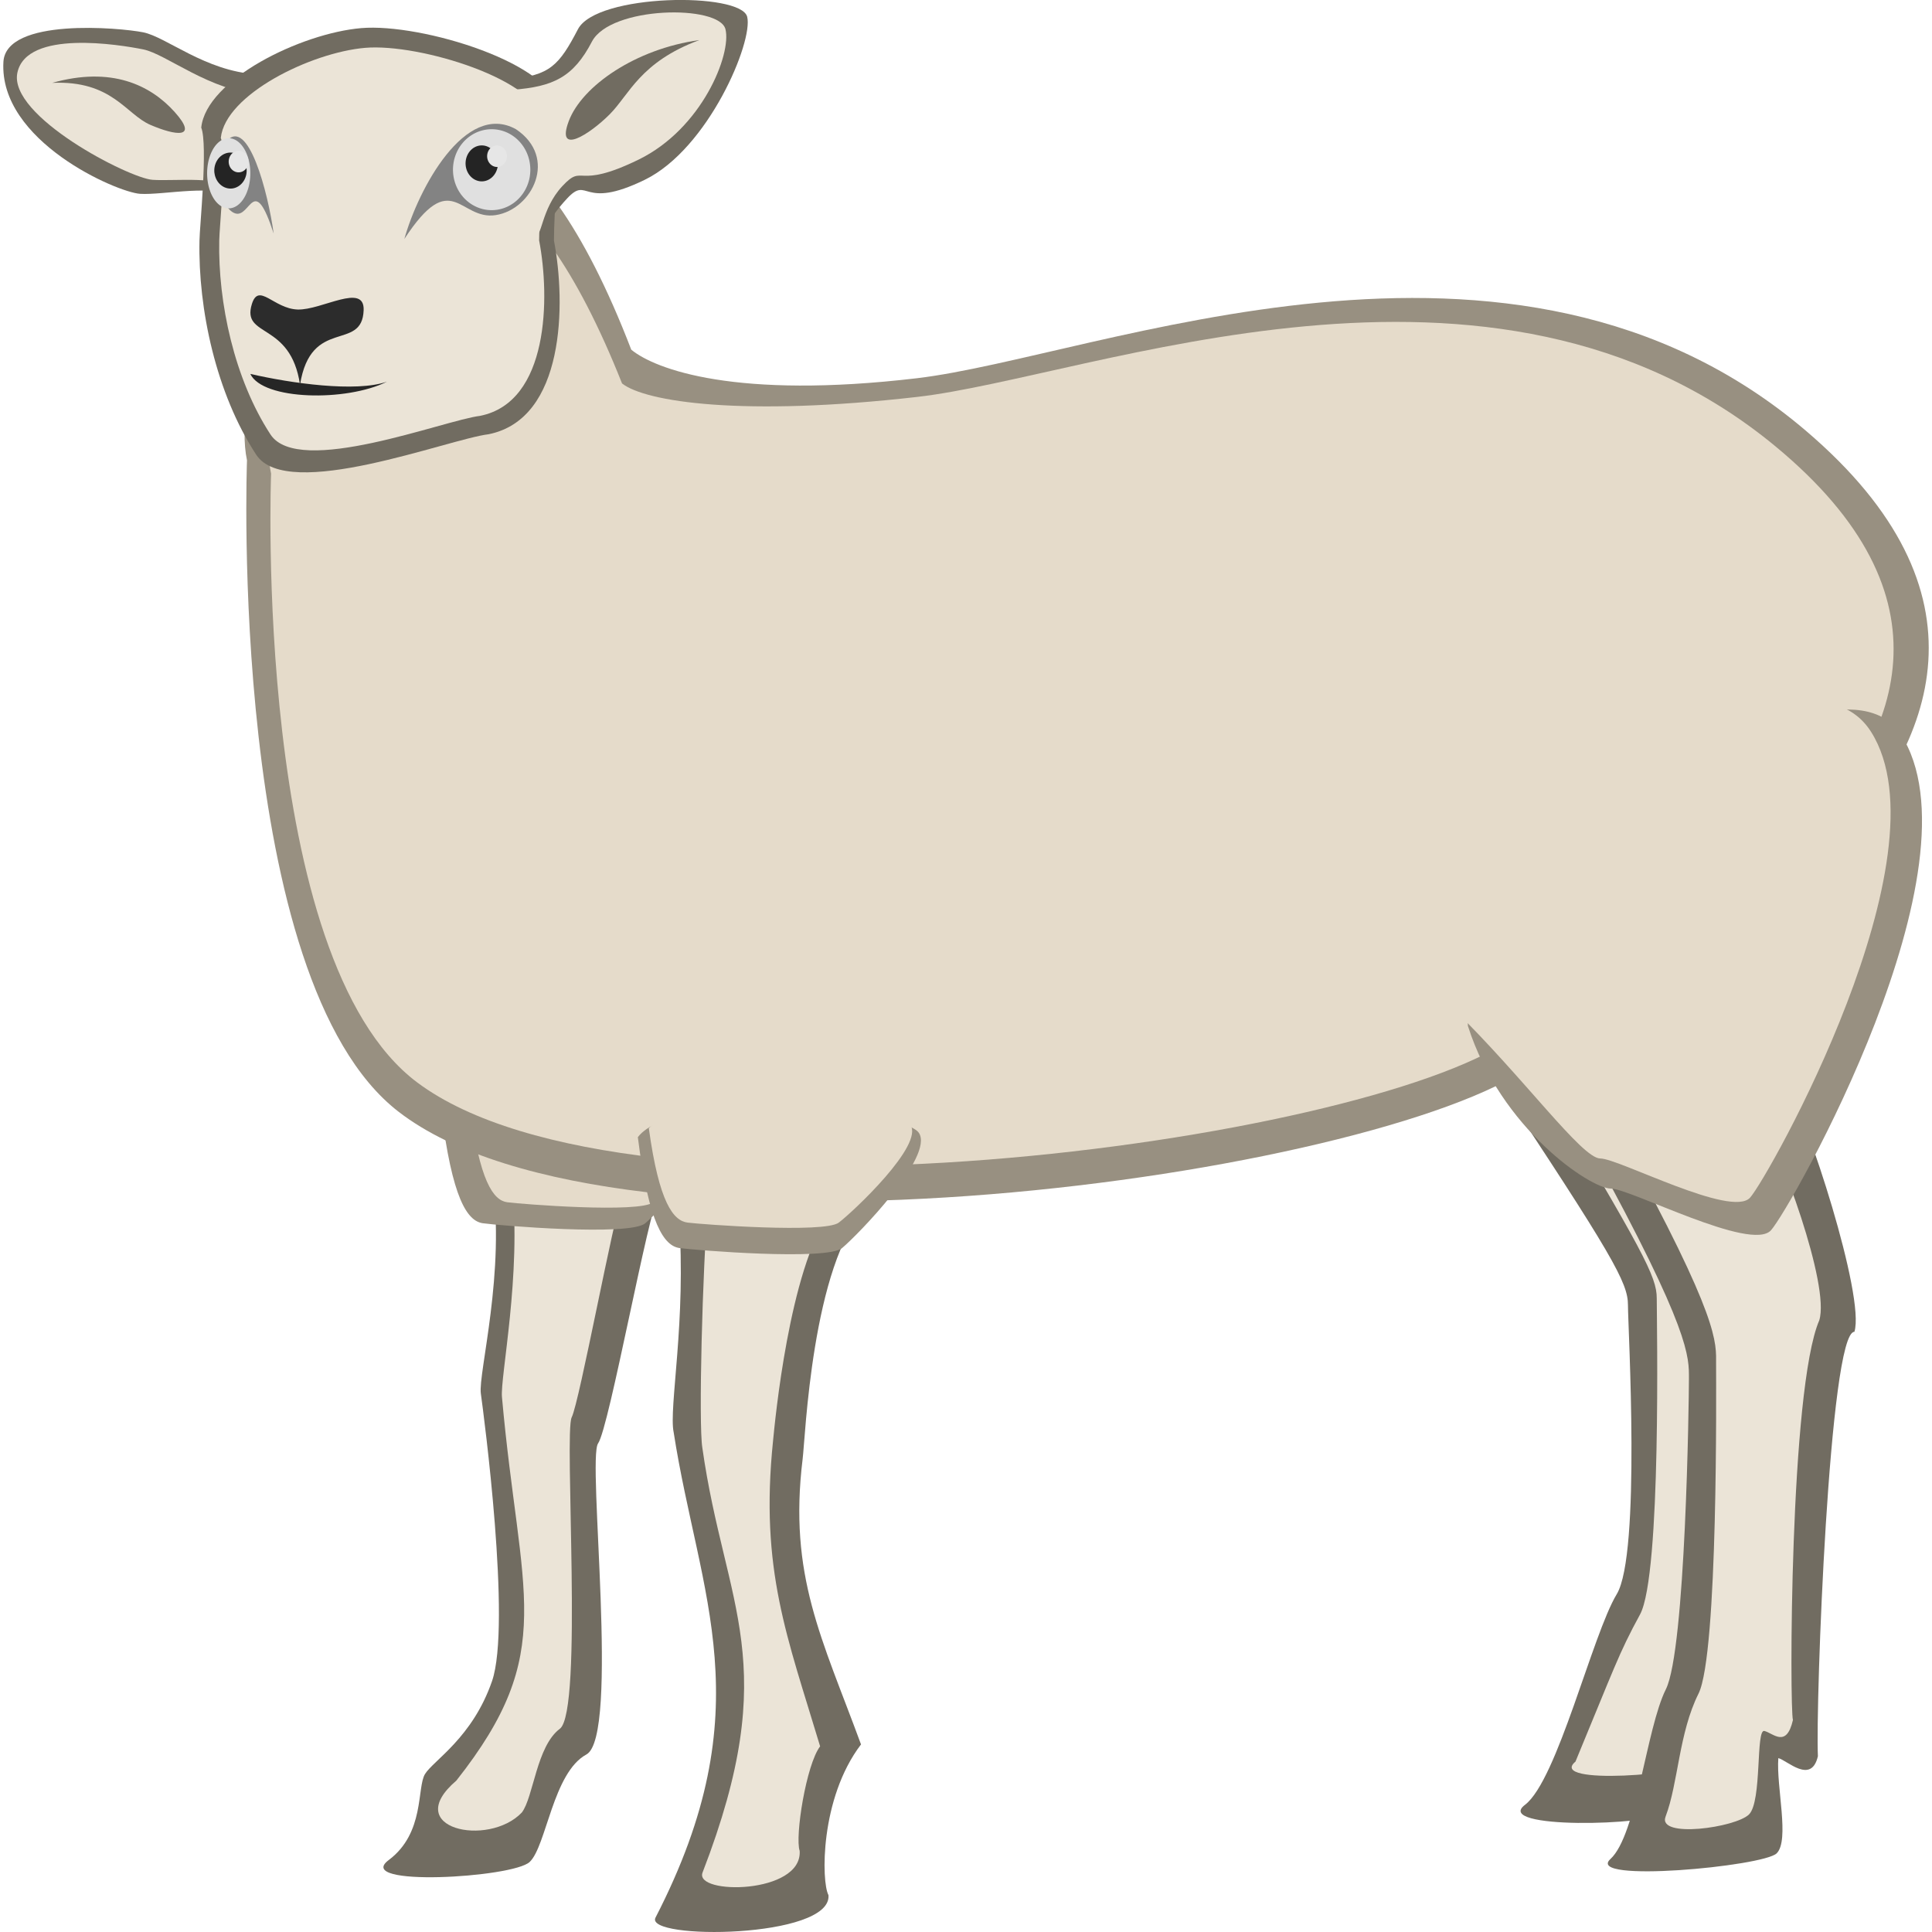 <!--Created with Inkscape (http://www.inkscape.org/)--><svg xmlns:dc="http://purl.org/dc/elements/1.1/" xmlns:cc="http://creativecommons.org/ns#" xmlns:rdf="http://www.w3.org/1999/02/22-rdf-syntax-ns#" xmlns="http://www.w3.org/2000/svg" xmlns:sodipodi="http://sodipodi.sourceforge.net/DTD/sodipodi-0.dtd" xmlns:inkscape="http://www.inkscape.org/namespaces/inkscape" width="160" height="160" viewBox="0 0 42.333 42.333" inkscape:version="0.92.4 (5da689c313, 2019-01-14)" sodipodi:docname="sheep.svg"><sodipodi:namedview pagecolor="#ffffff" bordercolor="#666666" borderopacity="1.0" inkscape:pageopacity="0.0" inkscape:pageshadow="2" inkscape:zoom="0.49497475" inkscape:cx="90.08971" inkscape:cy="53.083964" inkscape:document-units="px" inkscape:current-layer="layer1" showgrid="false" units="px" inkscape:snap-global="false" inkscape:window-width="1884" inkscape:window-height="1051" inkscape:window-x="0" inkscape:window-y="0" inkscape:window-maximized="1"/><g inkscape:label="Layer 1" inkscape:groupmode="layer" style="opacity:1"><path style="fill:#716c61;fill-opacity:1;stroke:none;stroke-width:.154;stroke-linecap:butt;stroke-linejoin:miter;stroke-miterlimit:4;stroke-dasharray:none;stroke-opacity:1" d="M10.781 280.488c.306 2.035-.306 4.268-.245 4.714.062.447.673 5.061.245 6.301-.428 1.24-1.284 1.737-1.468 2.035-.183.297 0 1.29-.795 1.885s2.721.39 3.088.042c.367-.347.509-1.958 1.243-2.355.733-.397.012-6.47.256-6.816.245-.348 1.101-5.107 1.346-5.504.244-.397-.918-1.84-3.67-.302z" inkscape:connector-curvature="0" sodipodi:nodetypes="ccsccccccc" transform="translate(0 -254.667)"/><path style="fill:#ebe4d7;fill-opacity:1;stroke:none;stroke-width:.127;stroke-linecap:butt;stroke-linejoin:miter;stroke-miterlimit:4;stroke-dasharray:none;stroke-opacity:1" d="M11.218 280.614c.214 1.973-.262 4.234-.219 4.667.391 4.374 1.237 5.57-1 8.402-1.229 1.05.697 1.471 1.435.699.257-.337.32-1.45.833-1.835.514-.385.088-6.489.26-6.825.17-.337.927-4.434 1.098-4.82.171-.384-.48-1.78-2.407-.288z" inkscape:connector-curvature="0" sodipodi:nodetypes="ccccscccc" transform="translate(0 -254.667)"/><path style="fill:#716c61;fill-opacity:1;stroke:none;stroke-width:.146;stroke-linecap:butt;stroke-linejoin:miter;stroke-miterlimit:4;stroke-dasharray:none;stroke-opacity:1" d="M14.875 281.336c.17 2.261-.227 4.186-.114 4.715.556 3.581 1.97 6.041-.398 10.634-.255.494 3.873.462 3.79-.493-.157-.288-.19-2.118.713-3.302-.854-2.326-1.592-3.693-1.279-6.255.057-.433.2-4.27 1.395-5.521 1.194-1.251-3.993-.644-4.107.222z" inkscape:connector-curvature="0" sodipodi:nodetypes="ccscccccc" transform="translate(0 -254.667)"/><path style="fill:#ebe4d7;fill-opacity:1;stroke:none;stroke-width:.126;stroke-linecap:butt;stroke-linejoin:miter;stroke-miterlimit:4;stroke-dasharray:none;stroke-opacity:1" d="M15.389 286.387c.497 3.514 1.782 4.705.005 9.31-.19.494 2.19.48 2.128-.475-.107-.308.142-1.89.448-2.29-.72-2.4-1.322-3.862-1.032-6.688.042-.433.355-3.754 1.243-5.005.888-1.25-2.539-1.777-2.665-.255-.125 1.522-.212 4.874-.127 5.403z" inkscape:connector-curvature="0" sodipodi:nodetypes="cscccccc" transform="translate(0 -254.667)"/><path style="fill:#989081;fill-opacity:1;stroke:none;stroke-width:.135;stroke-linecap:butt;stroke-linejoin:miter;stroke-miterlimit:4;stroke-dasharray:none;stroke-opacity:1" d="M9.665 278.968c.24 1.973.577 2.454.914 2.502.337.049 3.224.29 3.56 0 .338-.288 2.022-2.069 1.685-2.598-.337-.53-5.341-1.01-6.159.096z" inkscape:connector-curvature="0" transform="translate(0 -254.667)"/><path style="fill:#e5dbca;fill-opacity:1;stroke:none;stroke-width:.118;stroke-linecap:butt;stroke-linejoin:miter;stroke-miterlimit:4;stroke-dasharray:none;stroke-opacity:1" d="M10.29 278.871c.217 1.686.52 2.097.823 2.139.302.04 2.898.246 3.201 0 .303-.247 1.817-1.769 1.514-2.221-.302-.453-4.802-.864-5.537.082z" inkscape:connector-curvature="0" transform="translate(0 -254.667)"/><path style="fill:#716c61;fill-opacity:1;stroke:none;stroke-width:.151;stroke-linecap:butt;stroke-linejoin:miter;stroke-miterlimit:4;stroke-dasharray:none;stroke-opacity:1" d="M32.686 278.179c2.664 4.014 2.985 4.594 2.985 5.084 0 .49.287 5.454-.246 6.335-.533.88-1.3 4.077-2.011 4.616-.71.538 2.757.461 3.112.168 1.232-4.127 1.251-7.441 2.653-12.336.296-.783-1.066-3.818-1.598-4.503-.533-.686-4.303-.098-4.895.636z" inkscape:connector-curvature="0" sodipodi:nodetypes="csscccsc" transform="translate(0 -254.667)"/><path style="fill:#ebe4d7;fill-opacity:1;stroke:none;stroke-width:.141;stroke-linecap:butt;stroke-linejoin:miter;stroke-miterlimit:4;stroke-dasharray:none;stroke-opacity:1" d="M33.66 278.163c2.358 3.944 2.642 4.473 2.642 4.954 0 .48.107 6.061-.367 6.926-.47.86-.571 1.192-1.414 3.223-.629.529 2.515.288 2.829 0 .404-3.631.745-6.584 1.834-11.304.262-.77-.943-3.751-1.415-4.425-.471-.673-3.585-.096-4.109.626z" inkscape:connector-curvature="0" sodipodi:nodetypes="csscccsc" transform="translate(0 -254.667)"/><path style="fill:#716c61;fill-opacity:1;stroke:none;stroke-width:.135;stroke-linecap:butt;stroke-linejoin:miter;stroke-miterlimit:4;stroke-dasharray:none;stroke-opacity:1" d="M5.62 256.294c-1.122-.068-1.973-.817-2.483-.919-.51-.102-3.005-.326-3.062.647-.102 1.735 2.484 2.858 2.994 2.892.51.034 1.701-.239 2.11.102.408.34.578-2.45.442-2.722z" inkscape:connector-curvature="0" sodipodi:nodetypes="cssssc" transform="translate(0 -254.667)"/><path style="fill:#ebe4d7;fill-opacity:1;stroke:none;stroke-width:.135;stroke-linecap:butt;stroke-linejoin:miter;stroke-miterlimit:4;stroke-dasharray:none;stroke-opacity:1" d="M5.723 256.736c-1.123-.068-2.076-.885-2.586-.987-.51-.102-2.552-.442-2.756.51-.204.953 2.45 2.314 2.96 2.348.51.034 1.497-.102 1.906.238.408.34.612-1.837.476-2.109z" inkscape:connector-curvature="0" transform="translate(0 -254.667)"/><path style="fill:#989081;fill-opacity:1;stroke:none;stroke-width:.135;stroke-linecap:butt;stroke-linejoin:miter;stroke-miterlimit:4;stroke-dasharray:none;stroke-opacity:1" d="M5.412 264.753s-.43 11.377 3.32 14.273c4.86 3.753 21.423 1.41 24.828-1.01.956-.68 14.27-6.864 6.015-13.906-6.437-5.491-15.513-1.624-19.488-1.155-3.953.467-5.726-.192-6.255-.626-4.217-10.96-9.037-.454-8.42 2.424z" inkscape:connector-curvature="0" sodipodi:nodetypes="csssscc" transform="translate(0 -254.667)"/><path style="fill:#716c61;fill-opacity:1;stroke:none;stroke-width:.135;stroke-linecap:butt;stroke-linejoin:miter;stroke-miterlimit:4;stroke-dasharray:none;stroke-opacity:1" d="M11.167 256.396c.884-.068 1.088-.306 1.497-1.089.408-.783 3.572-.817 3.708-.272.136.544-.85 2.892-2.245 3.572-1.395.68-1.225-.102-1.701.409-.477.51-.545.884-.715.816-.17-.068-.782-3.13-.544-3.436z" inkscape:connector-curvature="0" sodipodi:nodetypes="cssscsc" transform="translate(0 -254.667)"/><path style="fill:#e5dbca;fill-opacity:1;stroke:none;stroke-width:.128;stroke-linecap:butt;stroke-linejoin:miter;stroke-miterlimit:4;stroke-dasharray:none;stroke-opacity:1" d="M5.94 265.045s-.416 10.633 3.202 13.34c4.689 3.508 20.67 1.318 23.954-.945.923-.635 13.768-6.414 5.803-12.996-6.21-5.132-14.966-1.518-18.801-1.08-3.814.437-5.957.11-6.468-.295-4.069-10.244-8.286-.714-7.69 1.976z" inkscape:connector-curvature="0" sodipodi:nodetypes="csssscc" transform="translate(0 -254.667)"/><path style="fill:#716c61;fill-opacity:1;stroke:none;stroke-width:.149;stroke-linecap:butt;stroke-linejoin:miter;stroke-miterlimit:4;stroke-dasharray:none;stroke-opacity:1" d="M4.41 257.46c.112-1.05 2.186-2.064 3.505-2.177 1.32-.113 4.26.789 4.298 1.802.038 1.014-.075 2.216-.075 2.854.265 1.381.24 3.908-1.433 4.243-.875.105-4.408 1.49-5.09.45-.88-1.342-1.276-3.193-1.244-4.693 0-.263.189-2.103.038-2.478z" inkscape:connector-curvature="0" sodipodi:nodetypes="cscccscc" transform="translate(0 -254.667)"/><path style="fill:#ebe4d7;fill-opacity:1;stroke:none;stroke-width:.135;stroke-linecap:butt;stroke-linejoin:miter;stroke-miterlimit:4;stroke-dasharray:none;stroke-opacity:1" d="M4.838 257.689c.102-.953 1.974-1.872 3.165-1.974 1.19-.102 3.844.715 3.878 1.633.034.92-.068 2.008-.068 2.586.24 1.252.217 3.542-1.293 3.845-.79.095-3.978 1.35-4.593.408-.795-1.216-1.152-2.894-1.123-4.253 0-.238.17-1.905.034-2.245z" inkscape:connector-curvature="0" sodipodi:nodetypes="cscccscc" transform="translate(0 -254.667)"/><path style="fill:#ebe4d7;fill-opacity:1;stroke:none;stroke-width:.135;stroke-linecap:butt;stroke-linejoin:miter;stroke-miterlimit:4;stroke-dasharray:none;stroke-opacity:1" d="M11.235 256.634c.884-.068 1.327-.272 1.735-1.055.408-.782 2.79-.816 2.926-.272.136.544-.51 2.178-1.905 2.858-1.395.68-1.191.068-1.667.578-.477.51-.443 1.157-.613 1.09-.17-.069-.714-2.893-.476-3.2z" inkscape:connector-curvature="0" transform="translate(0 -254.667)"/><path style="fill:#2c2c2c;fill-opacity:1;stroke:none;stroke-width:.135;stroke-linecap:butt;stroke-linejoin:miter;stroke-miterlimit:4;stroke-dasharray:none;stroke-opacity:1" d="M7.968 261.465c-.034.919-1.156.136-1.394 1.633-.205-1.395-1.287-1.02-1.055-1.769.15-.483.476.102 1.003.12.528.016 1.47-.597 1.446.016z" inkscape:connector-curvature="0" sodipodi:nodetypes="ccscsc" transform="translate(0 -254.667)"/><path style="fill:#262626;fill-opacity:1;stroke:none;stroke-width:.135;stroke-linecap:butt;stroke-linejoin:miter;stroke-miterlimit:4;stroke-dasharray:none;stroke-opacity:1" d="M5.485 262.86c.884.204 2.313.409 2.994.17-.885.443-2.722.409-2.994-.17z" inkscape:connector-curvature="0" transform="translate(0 -254.667)"/><path style="fill:#838383;fill-opacity:1;stroke:none;stroke-width:.312px;stroke-linecap:butt;stroke-linejoin:miter;stroke-opacity:1" d="M8.86 259.903c.303-1.087 1.33-3.022 2.445-2.405.93.623.358 1.757-.441 1.882-.8.125-.959-1.074-2.004.523z" inkscape:connector-curvature="0" sodipodi:nodetypes="ccsc" transform="translate(0 -254.667)"/><path style="opacity:1;vector-effect:none;fill:#e0e0e0;fill-opacity:1;stroke:none;stroke-width:.156;stroke-linecap:butt;stroke-linejoin:miter;stroke-miterlimit:4;stroke-dasharray:none;stroke-dashoffset:0;stroke-opacity:1" sodipodi:type="arc" sodipodi:cx="10.772757" sodipodi:cy="258.3851" sodipodi:rx="0.84773397" sodipodi:ry="0.8871634" sodipodi:start="0.14344896" sodipodi:end="0.14048923" sodipodi:open="true" d="M11.612 258.512a.848.887 0 0 1-.96.751.848.887 0 0 1-.718-1.003.848.887 0 0 1 .958-.753.848.887 0 0 1 .72 1.002" transform="translate(0 -254.667)"/><path style="opacity:1;vector-effect:none;fill:#242424;fill-opacity:1;stroke:none;stroke-width:.156;stroke-linecap:butt;stroke-linejoin:miter;stroke-miterlimit:4;stroke-dasharray:none;stroke-dashoffset:0;stroke-opacity:1" sodipodi:type="arc" sodipodi:cx="10.55589" sodipodi:cy="258.24707" sodipodi:rx="0.35486534" sodipodi:ry="0.39429486" sodipodi:start="0.14344896" sodipodi:end="0.14048923" sodipodi:open="true" d="M10.907 258.303a.355.394 0 0 1-.402.334.355.394 0 0 1-.3-.446.355.394 0 0 1 .4-.334.355.394 0 0 1 .302.445" transform="translate(0 -254.667)"/><path style="opacity:1;vector-effect:none;fill:#e6e6e6;fill-opacity:1;stroke:none;stroke-width:.156;stroke-linecap:butt;stroke-linejoin:miter;stroke-miterlimit:4;stroke-dasharray:none;stroke-dashoffset:0;stroke-opacity:1" sodipodi:type="arc" sodipodi:cx="10.891045" sodipodi:cy="258.08936" sodipodi:rx="0.21686219" sodipodi:ry="0.23657691" sodipodi:start="0.14344896" sodipodi:end="0.14048923" sodipodi:open="true" d="M11.106 258.123a.217.237 0 0 1-.246.2.217.237 0 0 1-.184-.267.217.237 0 0 1 .246-.2.217.237 0 0 1 .184.266" transform="translate(0 -254.667)"/><path style="fill:#838383;fill-opacity:1;stroke:none;stroke-width:.186px;stroke-linecap:butt;stroke-linejoin:miter;stroke-opacity:1" d="M5.997 259.785c-.127-.918-.559-2.55-1.028-2.03-.39.526-.15 1.483.186 1.588.336.106.403-.906.842.442z" inkscape:connector-curvature="0" sodipodi:nodetypes="ccsc" transform="translate(0 -254.667)"/><path style="opacity:1;vector-effect:none;fill:#e0e0e0;fill-opacity:1;stroke:none;stroke-width:.109;stroke-linecap:butt;stroke-linejoin:miter;stroke-miterlimit:4;stroke-dasharray:none;stroke-dashoffset:0;stroke-opacity:1" sodipodi:type="arc" sodipodi:cx="-5.0111761" sodipodi:cy="258.46393" sodipodi:rx="0.47315377" sodipodi:ry="0.768875" sodipodi:start="0.14344896" sodipodi:end="0.14048923" sodipodi:open="true" d="M-4.543 258.574a.473.769 0 0 1-.535.651.473.769 0 0 1-.402-.87.473.769 0 0 1 .535-.652.473.769 0 0 1 .402.869" transform="matrix(-1 0 0 1 0 -254.667)"/><path style="opacity:1;vector-effect:none;fill:#242424;fill-opacity:1;stroke:none;stroke-width:.156;stroke-linecap:butt;stroke-linejoin:miter;stroke-miterlimit:4;stroke-dasharray:none;stroke-dashoffset:0;stroke-opacity:1" sodipodi:type="arc" sodipodi:cx="-5.0506086" sodipodi:cy="258.40479" sodipodi:rx="0.35486534" sodipodi:ry="0.39429486" sodipodi:start="0.14344896" sodipodi:end="0.14048923" sodipodi:open="true" d="M-4.7 258.461a.355.394 0 0 1-.401.334.355.394 0 0 1-.3-.446.355.394 0 0 1 .4-.335.355.394 0 0 1 .302.446" transform="matrix(-1 0 0 1 0 -254.667)"/><path style="opacity:1;vector-effect:none;fill:#e6e6e6;fill-opacity:1;stroke:none;stroke-width:.156;stroke-linecap:butt;stroke-linejoin:miter;stroke-miterlimit:4;stroke-dasharray:none;stroke-dashoffset:0;stroke-opacity:1" sodipodi:type="arc" sodipodi:cx="-5.2280412" sodipodi:cy="258.20764" sodipodi:rx="0.21686219" sodipodi:ry="0.23657691" sodipodi:start="0.14344896" sodipodi:end="0.14048923" sodipodi:open="true" d="M-5.013 258.241a.217.237 0 0 1-.246.2.217.237 0 0 1-.184-.267.217.237 0 0 1 .245-.2.217.237 0 0 1 .185.267" transform="matrix(-1 0 0 1 0 -254.667)"/><path style="fill:#989081;fill-opacity:1;stroke:none;stroke-width:.133;stroke-linecap:butt;stroke-linejoin:miter;stroke-miterlimit:4;stroke-dasharray:none;stroke-opacity:1" d="M13.976 279.584c.24 1.915.578 2.383.915 2.43.336.046 3.223.28 3.56 0 .337-.28 2.021-2.01 1.684-2.523-.337-.514-5.34-.982-6.159.093z" inkscape:connector-curvature="0" transform="translate(0 -254.667)"/><path style="fill:#716c61;fill-opacity:1;stroke:none;stroke-width:.135;stroke-linecap:butt;stroke-linejoin:miter;stroke-miterlimit:4;stroke-dasharray:none;stroke-opacity:1" d="M34.89 279.898c2.165 3.946 2.117 4.499 2.117 4.98 0 .481-.072 5.937-.505 6.803-.433.866-.638 3.191-1.215 3.72-.577.53 3.354.163 3.643-.125.288-.289-.012-1.46.036-2.086.193.048.722.583.867-.042-.054-1.12.248-9.304.8-9.299.24-.77-1.047-4.72-1.48-5.393-.433-.674-3.782.72-4.263 1.442z" inkscape:connector-curvature="0" sodipodi:nodetypes="csscscccsc" transform="translate(0 -254.667)"/><path style="fill:#ebe4d7;fill-opacity:1;stroke:none;stroke-width:.135;stroke-linecap:butt;stroke-linejoin:miter;stroke-miterlimit:4;stroke-dasharray:none;stroke-opacity:1" d="M35.533 279.652c2.165 3.945 2.069 4.426 2.069 4.908 0 .48.048 6.351-.385 7.217-.433.866-.443 1.963-.722 2.695-.184.484 1.54.24 1.829-.049.288-.288.144-1.876.336-1.828.193.048.482.385.626-.24-.074-.234-.074-7.25.577-8.758.24-.77-.866-3.753-1.299-4.427-.433-.673-2.55-.24-3.031.481z" inkscape:connector-curvature="0" sodipodi:nodetypes="csssscccscc" transform="translate(0 -254.667)"/><path style="fill:#716c61;fill-opacity:1;stroke:none;stroke-width:.135;stroke-linecap:butt;stroke-linejoin:miter;stroke-miterlimit:4;stroke-dasharray:none;stroke-opacity:1" d="M15.324 255.545c-1.396.192-2.573 1.007-2.862 1.777-.288.77.462.285.895-.148.433-.433.667-1.148 1.967-1.629z" inkscape:connector-curvature="0" sodipodi:nodetypes="ccsc" transform="translate(0 -254.667)"/><path style="fill:#716c61;fill-opacity:1;stroke:none;stroke-width:.131;stroke-linecap:butt;stroke-linejoin:miter;stroke-miterlimit:4;stroke-dasharray:none;stroke-opacity:1" d="M1.143 256.483c1.293-.365 2.15.042 2.686.64.536.6.005.512-.534.28-.538-.231-.837-.98-2.152-.92z" inkscape:connector-curvature="0" sodipodi:nodetypes="ccsc" transform="translate(0 -254.667)"/><path style="fill:#989081;fill-opacity:1;stroke:none;stroke-width:.135;stroke-linecap:butt;stroke-linejoin:miter;stroke-miterlimit:4;stroke-dasharray:none;stroke-opacity:1" d="M32.165 277.15c.721 2.261 2.694 3.56 3.127 3.56.433 0 3.08 1.396 3.513.914.433-.48 4.707-8.013 2.839-10.874-1.54-2.358-9.672 3.657-9.48 6.4z" inkscape:connector-curvature="0" sodipodi:nodetypes="cscsc" transform="translate(0 -254.667)"/><path style="fill:#e5dbca;fill-opacity:1;stroke:none;stroke-width:.126;stroke-linecap:butt;stroke-linejoin:miter;stroke-miterlimit:4;stroke-dasharray:none;stroke-opacity:1" d="M31.828 276.755c1.573 1.535 2.832 3.296 3.237 3.296.404 0 2.877 1.31 3.282.858.405-.452 4.361-7.494 2.653-10.203-1.709-2.71-9.352 3.476-9.172 6.05z" inkscape:connector-curvature="0" transform="translate(0 -254.667)"/><path style="fill:#e5dbca;fill-opacity:1;stroke:none;stroke-width:.118;stroke-linecap:butt;stroke-linejoin:miter;stroke-miterlimit:4;stroke-dasharray:none;stroke-opacity:1" d="M14.217 279.39c.224 1.63.537 2.027.85 2.066.314.04 3 .239 3.312 0 .314-.238 1.88-1.708 1.567-2.145-.313-.437-4.968-.834-5.73.08z" inkscape:connector-curvature="0" transform="translate(0 -254.667)"/></g></svg>